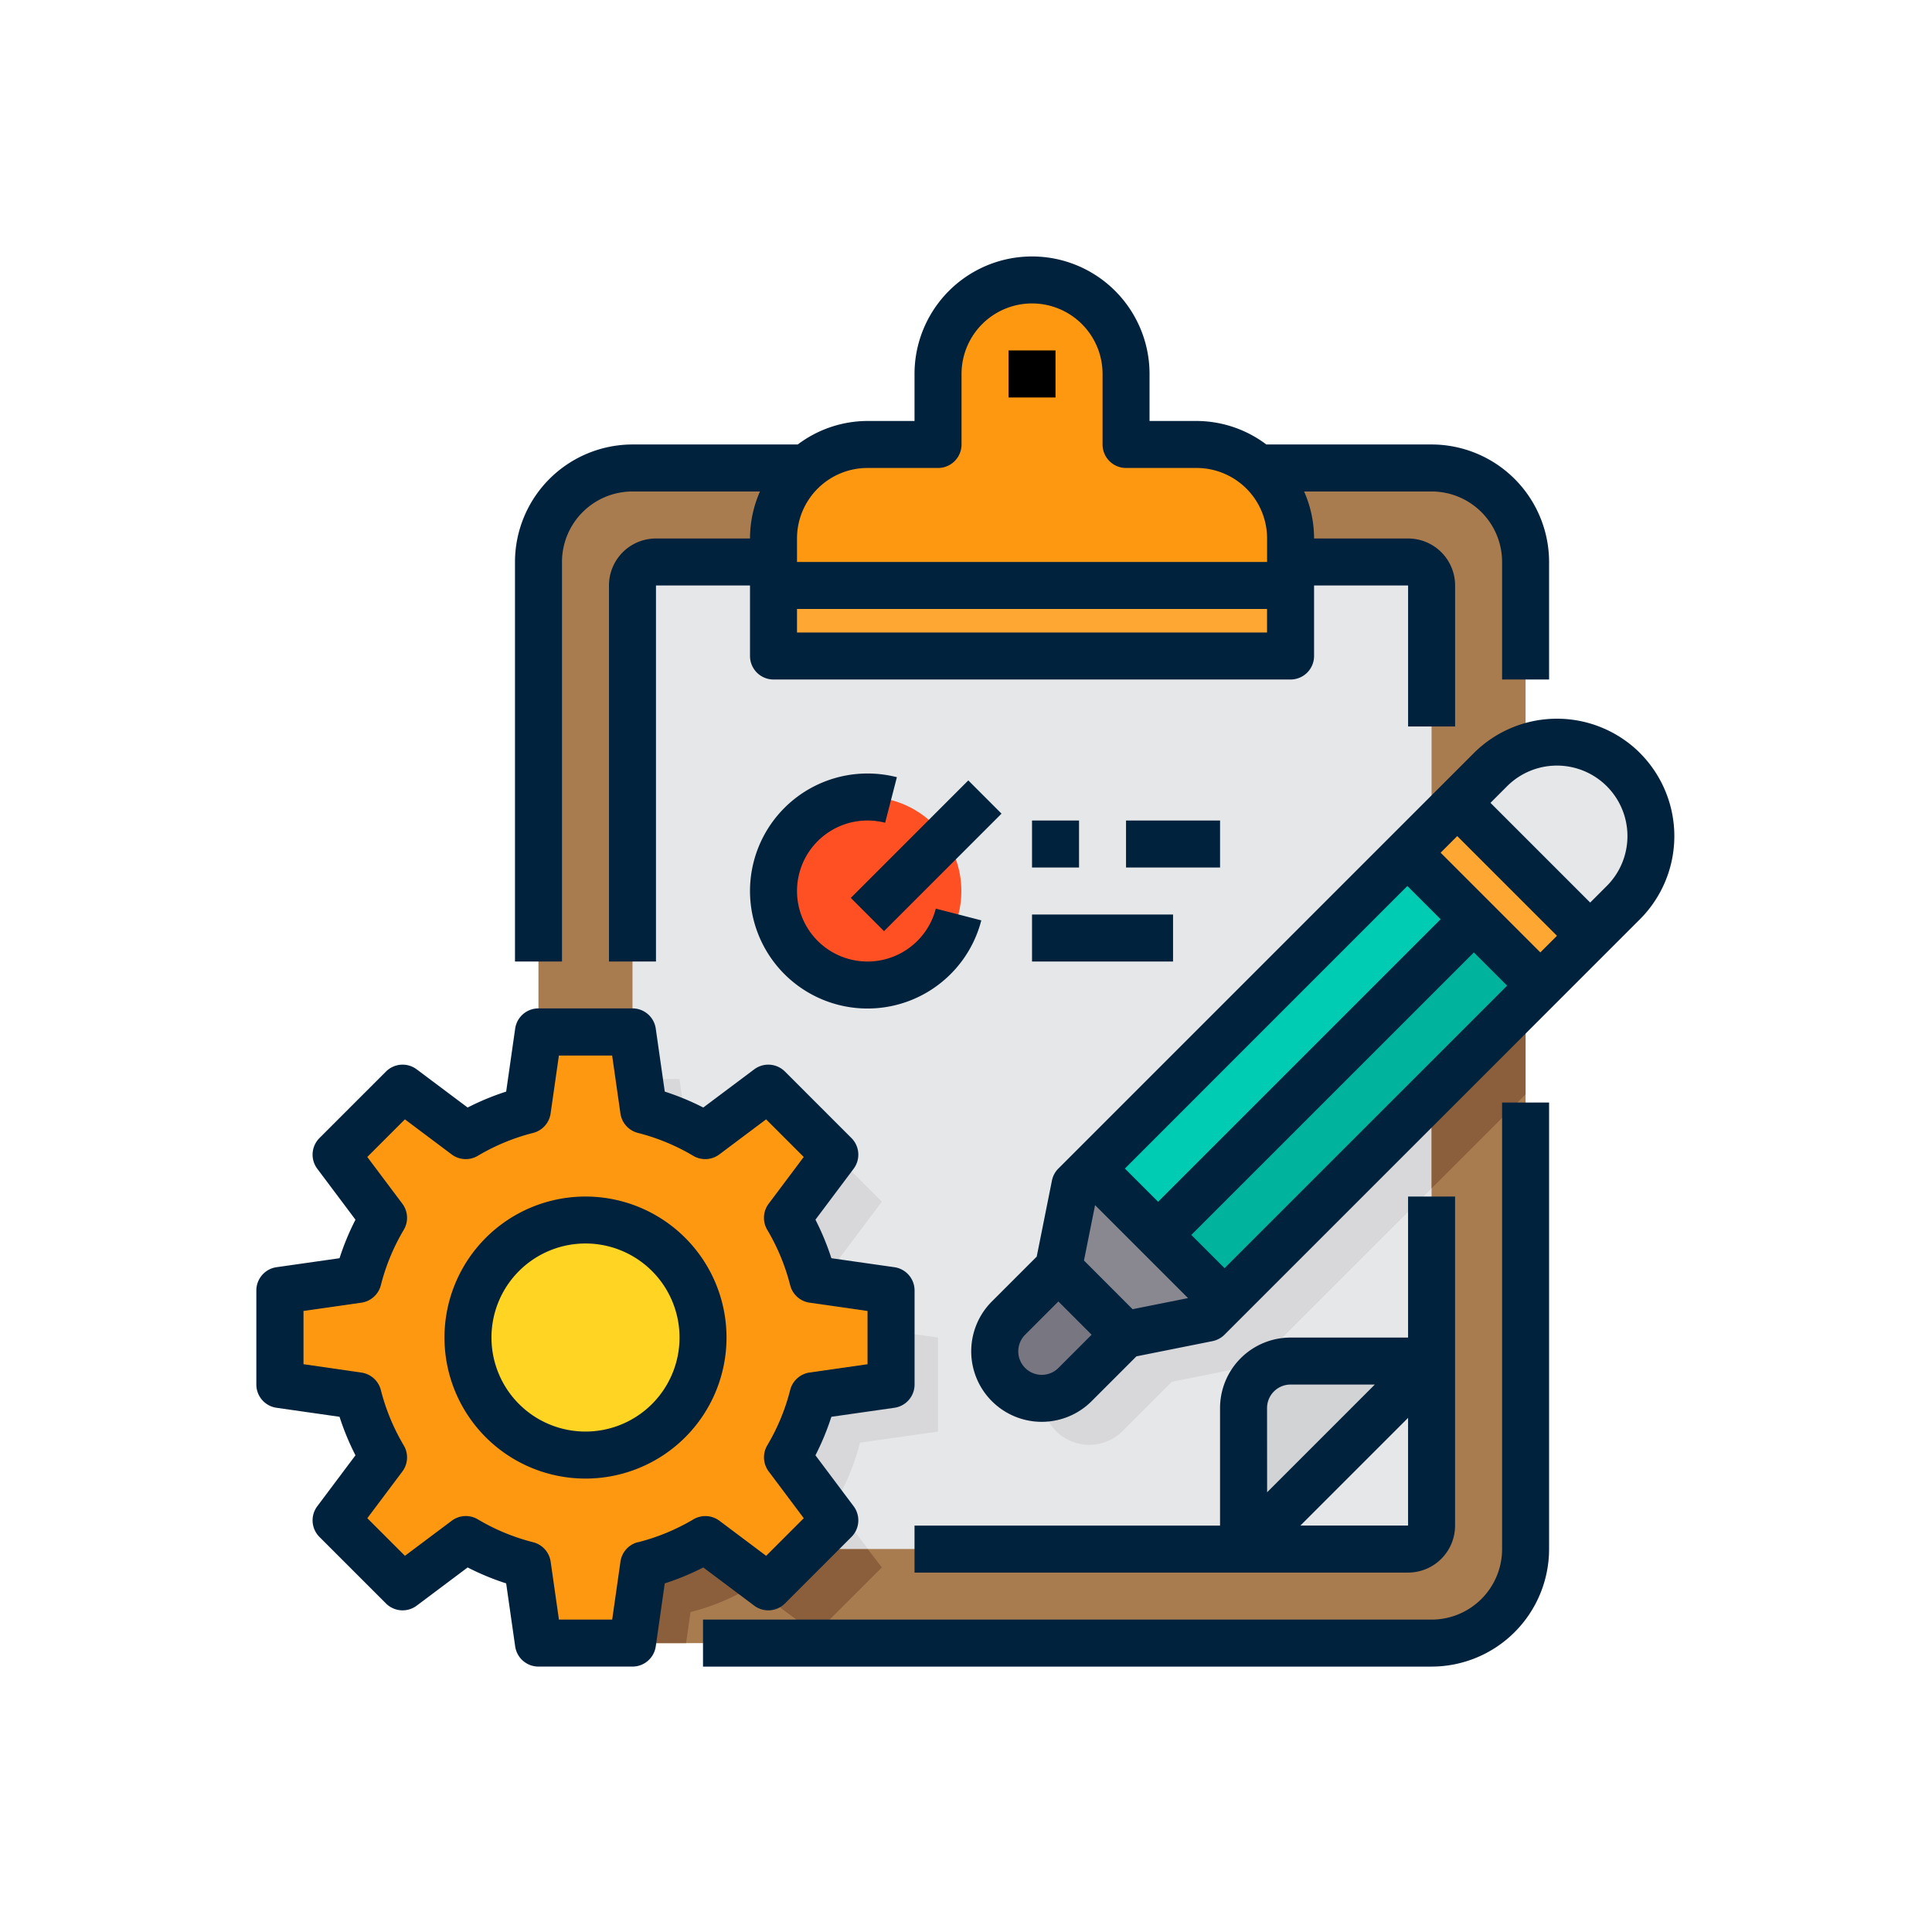 <svg xmlns="http://www.w3.org/2000/svg" width="113" height="113" viewBox="0 0 113 113">
  <g id="Grupo_17338" data-name="Grupo 17338" transform="translate(-378 -6173)">
    <g id="Clipboard-Management-Project-Setting-List" transform="translate(393 6188)">
      <path id="Trazado_27363" data-name="Trazado 27363" d="M589.083,1232.23v57.734a5.5,5.5,0,0,1-5.5,5.5H536.848a5.5,5.5,0,0,1-3.3-1.1,5.184,5.184,0,0,1-1-.976,5.534,5.534,0,0,1-1.2-3.423V1232.23a5.5,5.5,0,0,1,5.5-5.5h46.737A5.5,5.5,0,0,1,589.083,1232.23Z" transform="translate(-514.855 -1214.36)" fill="#a97c50"/>
      <path id="Trazado_27364" data-name="Trazado 27364" d="M587.223,1237.243V1282.6h-8.248a2.757,2.757,0,0,0-2.749,2.749v8.248H541.861a1.375,1.375,0,0,1-1.375-1.375v-54.984a1.375,1.375,0,0,1,1.375-1.375h43.987A1.375,1.375,0,0,1,587.223,1237.243Z" transform="translate(-518.492 -1217.998)" fill="#e6e7e8"/>
      <path id="Trazado_27365" data-name="Trazado 27365" d="M584.961,1289.018l-.976,4.866-2.914,2.915a2.751,2.751,0,0,0,3.888,3.892l0,0,2.914-2.914,4.866-.976.962-.976,9.361-9.361v-15.533Z" transform="translate(-534.334 -1231.958)" fill="#d8d7da"/>
      <path id="Trazado_27366" data-name="Trazado 27366" d="M623.641,1261.792l-5.5,5.5v15.536l5.5-5.5Z" transform="translate(-549.412 -1228.32)" fill="#8b5e3c"/>
      <path id="Trazado_27367" data-name="Trazado 27367" d="M553.792,1307.381a13.472,13.472,0,0,1-1.5,3.6l1.966,2.625h-12.4a1.374,1.374,0,0,1-1.375-1.375v-26.118h2.749l.646,4.564a13.463,13.463,0,0,1,3.6,1.5l3.7-2.777,3.89,3.89-2.777,3.7a13.467,13.467,0,0,1,1.5,3.6l4.564.646v5.5Z" transform="translate(-518.492 -1238.005)" fill="#d8d7da"/>
      <path id="Trazado_27368" data-name="Trazado 27368" d="M630.35,1254.986a5.476,5.476,0,0,0-3.877-1.622,5.253,5.253,0,0,0-1.842.33,5.383,5.383,0,0,0-2.048,1.292l-1.952,1.938,4,4,3.78,3.78,1.938-1.952a5.468,5.468,0,0,0,.034-7.733Z" transform="translate(-550.403 -1224.964)" fill="#e6e7e8"/>
      <path id="Trazado_27369" data-name="Trazado 27369" d="M622.7,1263.28l-4-4-1.5,1.5v.014l-1.416,1.4,1.416,1.416,2.474,2.474,3.024,3.024.866.866,2.914-2.914Z" transform="translate(-548.475 -1227.32)" fill="#ffa733"/>
      <path id="Trazado_27370" data-name="Trazado 27370" d="M610.867,1313.524l-11,11v-8.248a2.758,2.758,0,0,1,2.749-2.749Z" transform="translate(-542.136 -1248.917)" fill="#d1d3d4"/>
      <path id="Trazado_27371" data-name="Trazado 27371" d="M610.867,1313.524v9.622a1.374,1.374,0,0,1-1.375,1.375H599.87Z" transform="translate(-542.136 -1248.917)" fill="#e6e7e8"/>
      <path id="Trazado_27372" data-name="Trazado 27372" d="M583.307,1308.392l-2.914,2.914a2.751,2.751,0,0,1-3.89-3.89l2.914-2.915Z" transform="translate(-532.515 -1245.325)" fill="#787680"/>
      <path id="Trazado_27373" data-name="Trazado 27373" d="M591.591,1302.585l-.962.976-4.866.975-3.89-3.89.976-4.866.976-.962,3.877,3.89h.014Z" transform="translate(-534.971 -1241.47)" fill="#898890"/>
      <path id="Trazado_27374" data-name="Trazado 27374" d="M604.992,1265.537l-1.416-1.416L585.115,1282.6l3.877,3.891h.014l15.987-16,2.474-2.474Z" transform="translate(-536.262 -1229.247)" fill="#00ccb3"/>
      <path id="Trazado_27375" data-name="Trazado 27375" d="M613.064,1273.609l-3.024-3.024-2.474,2.474-15.987,16,3.876,3.876,12.11-12.11,5.5-5.5.866-.852Z" transform="translate(-538.835 -1231.821)" fill="#00b39d"/>
      <path id="Trazado_27376" data-name="Trazado 27376" d="M564.19,1261.073a5.5,5.5,0,1,1-4.508-2.365A5.5,5.5,0,0,1,564.19,1261.073Z" transform="translate(-523.942 -1227.092)" fill="#ff5023"/>
      <path id="Trazado_27377" data-name="Trazado 27377" d="M554.19,1238.152h30.241v4.124H554.19Z" transform="translate(-523.949 -1218.908)" fill="#ffa733"/>
      <path id="Trazado_27378" data-name="Trazado 27378" d="M582.562,1219.457a5.5,5.5,0,0,0-3.629-1.375h-4.124v-4.124a5.5,5.5,0,1,0-11,0v4.124h-4.124a5.511,5.511,0,0,0-5.5,5.5v2.749h30.241v-2.749A5.478,5.478,0,0,0,582.562,1219.457Z" transform="translate(-523.949 -1207.085)" fill="#ff9811"/>
      <path id="Trazado_27379" data-name="Trazado 27379" d="M551.433,1314.681l-1.677,1.677-2.214,2.213-2.941-2.213-.757-.563a11.153,11.153,0,0,1-1.058.563,13.009,13.009,0,0,1-2.543.935l-.261,1.815h-3.134a5.5,5.5,0,0,1-3.3-1.1l-.1-.715c-.3-.082-.618-.165-.907-.261a5.534,5.534,0,0,1-1.2-3.423v-22.186a12.324,12.324,0,0,1,2.1-.742l.646-4.564h2.749v26.118a1.374,1.374,0,0,0,1.375,1.375h12.4Z" transform="translate(-514.855 -1238.005)" fill="#8b5e3c"/>
      <path id="Trazado_27380" data-name="Trazado 27380" d="M537.4,1302.813a13.465,13.465,0,0,1-1.5,3.6l2.777,3.7L537,1311.789,534.79,1314l-2.941-2.213-.756-.563a11.232,11.232,0,0,1-1.058.563,13.035,13.035,0,0,1-2.543.935l-.646,4.564h-5.5l-.646-4.564a13.478,13.478,0,0,1-3.6-1.5L513.4,1314l-3.89-3.89,2.776-3.7a13.485,13.485,0,0,1-1.5-3.6l-4.564-.646v-5.5l4.564-.646a13.477,13.477,0,0,1,1.5-3.6l-2.776-3.7,3.89-3.89,3.7,2.777a13.479,13.479,0,0,1,3.6-1.5l.646-4.564h5.5l.646,4.564a13.462,13.462,0,0,1,3.6,1.5l3.7-2.777,3.89,3.89-2.777,3.7a13.457,13.457,0,0,1,1.5,3.6l4.564.646v5.5Z" transform="translate(-504.851 -1236.186)" fill="#ff9811"/>
      <path id="Trazado_27381" data-name="Trazado 27381" d="M534.119,1300.384a6.987,6.987,0,0,0-5.5,0,6.888,6.888,0,0,0,0,12.619,6.989,6.989,0,0,0,5.5,0,6.888,6.888,0,0,0,0-12.619Z" transform="translate(-512.125 -1243.461)" fill="#ffd422"/>
      <path id="Trazado_27382" data-name="Trazado 27382" d="M594.075,1314.518a4.124,4.124,0,0,1-4.124,4.124H547.338v2.749h42.613a6.881,6.881,0,0,0,6.873-6.873V1288.4h-2.749Z" transform="translate(-521.22 -1238.914)" fill="#00223d"/>
      <path id="Trazado_27383" data-name="Trazado 27383" d="M531.815,1224.046a4.124,4.124,0,0,1,4.124-4.124h7.456a6.8,6.8,0,0,0-.583,2.749h-5.5a2.749,2.749,0,0,0-2.749,2.749v21.994h2.749v-21.994h5.5v4.124a1.375,1.375,0,0,0,1.375,1.375h30.241a1.375,1.375,0,0,0,1.375-1.375v-4.124h5.5v8.248h2.749v-8.248a2.749,2.749,0,0,0-2.749-2.749h-5.5a6.8,6.8,0,0,0-.583-2.749h7.456a4.124,4.124,0,0,1,4.124,4.124v6.873h2.749v-6.873a6.881,6.881,0,0,0-6.873-6.873h-9.665a6.81,6.81,0,0,0-4.081-1.375H566.18v-2.749a6.873,6.873,0,0,0-13.746,0v2.749h-2.749a6.809,6.809,0,0,0-4.081,1.375h-9.665a6.881,6.881,0,0,0-6.873,6.873v23.368h2.749Zm13.746-1.375a4.124,4.124,0,0,1,4.124-4.124h4.124a1.374,1.374,0,0,0,1.375-1.375v-4.124a4.124,4.124,0,0,1,8.248,0v4.124a1.374,1.374,0,0,0,1.375,1.375h4.124a4.124,4.124,0,0,1,4.124,4.124v1.375H545.561Zm0,4.124h27.492v1.375H545.561Z" transform="translate(-513.945 -1206.176)" fill="#00223d"/>
      <path id="Trazado_27384" data-name="Trazado 27384" d="M567.894,1319.53h28.867a2.749,2.749,0,0,0,2.749-2.749v-19.244h-2.749v8.248h-6.873a4.124,4.124,0,0,0-4.124,4.124v6.873h-17.87Zm28.867-2.749h-6.3l6.3-6.3Zm-8.248-6.873a1.375,1.375,0,0,1,1.375-1.375h4.929l-6.3,6.3Z" transform="translate(-529.405 -1242.552)" fill="#00223d"/>
      <path id="Trazado_27385" data-name="Trazado 27385" d="M577.03,1215.312h2.749v2.749H577.03Z" transform="translate(-533.043 -1209.814)"/>
      <path id="Trazado_27386" data-name="Trazado 27386" d="M612.524,1253.108a6.881,6.881,0,0,0-9.72,0l-24.3,24.3a1.372,1.372,0,0,0-.377.7l-.891,4.452-2.622,2.622a4.124,4.124,0,0,0,5.832,5.833l2.622-2.622,4.452-.891a1.377,1.377,0,0,0,.7-.376l24.3-24.3a6.881,6.881,0,0,0,0-9.719Zm-13.609,7.775,1.945,1.944-16.524,16.525-1.943-1.943Zm-20.41,28.189a1.375,1.375,0,1,1-1.945-1.945l1.943-1.944,1.945,1.945Zm4.338-3.437L580,1282.788l.649-3.24,5.438,5.438Zm5.38-2.4-1.943-1.943,16.525-16.524,1.945,1.943Zm18.469-18.468-5.832-5.832.972-.972,5.833,5.832Zm3.887-3.887-.971.972-5.832-5.832.971-.972a4.124,4.124,0,0,1,5.832,5.833Z" transform="translate(-531.6 -1224.062)" fill="#00223d"/>
      <path id="Trazado_27387" data-name="Trazado 27387" d="M533.053,1314.188a1.376,1.376,0,0,0,1.8-.128l3.887-3.887a1.375,1.375,0,0,0,.128-1.8l-2.232-2.977a15.146,15.146,0,0,0,.932-2.253l3.686-.527a1.374,1.374,0,0,0,1.18-1.361v-5.5a1.375,1.375,0,0,0-1.18-1.361l-3.686-.526a15.177,15.177,0,0,0-.932-2.253l2.232-2.977a1.375,1.375,0,0,0-.128-1.8l-3.887-3.887a1.376,1.376,0,0,0-1.8-.128l-2.977,2.232a15.1,15.1,0,0,0-2.253-.932l-.527-3.687a1.374,1.374,0,0,0-1.361-1.179h-5.5a1.374,1.374,0,0,0-1.361,1.179l-.527,3.687a15.055,15.055,0,0,0-2.253.932l-2.978-2.232a1.375,1.375,0,0,0-1.8.128l-3.887,3.887a1.375,1.375,0,0,0-.128,1.8l2.232,2.977a15.041,15.041,0,0,0-.932,2.253l-3.686.526a1.375,1.375,0,0,0-1.18,1.361v5.5a1.374,1.374,0,0,0,1.18,1.361l3.686.527a15.011,15.011,0,0,0,.932,2.253l-2.232,2.977a1.374,1.374,0,0,0,.128,1.8l3.887,3.887a1.375,1.375,0,0,0,1.8.128l2.978-2.233a14.982,14.982,0,0,0,2.253.932l.527,3.687a1.375,1.375,0,0,0,1.361,1.179h5.5a1.375,1.375,0,0,0,1.361-1.179l.527-3.687a15.031,15.031,0,0,0,2.253-.932Zm-6.8-3.712a1.373,1.373,0,0,0-1.021,1.138l-.484,3.39h-3.115l-.484-3.385a1.373,1.373,0,0,0-1.021-1.138,12.222,12.222,0,0,1-3.239-1.34,1.373,1.373,0,0,0-1.527.083l-2.736,2.05-2.2-2.2,2.049-2.73a1.373,1.373,0,0,0,.082-1.527,12.249,12.249,0,0,1-1.34-3.239,1.377,1.377,0,0,0-1.139-1.021l-3.385-.49v-3.115l3.385-.483a1.376,1.376,0,0,0,1.139-1.022,12.252,12.252,0,0,1,1.34-3.239,1.373,1.373,0,0,0-.082-1.527l-2.051-2.735,2.2-2.2,2.735,2.051a1.375,1.375,0,0,0,1.527.083,12.227,12.227,0,0,1,3.239-1.34,1.375,1.375,0,0,0,1.021-1.138l.485-3.387h3.115l.484,3.386a1.374,1.374,0,0,0,1.021,1.138,12.235,12.235,0,0,1,3.238,1.34,1.375,1.375,0,0,0,1.527-.082l2.735-2.051,2.2,2.2-2.051,2.736a1.375,1.375,0,0,0-.082,1.527,12.232,12.232,0,0,1,1.34,3.239,1.374,1.374,0,0,0,1.138,1.021l3.387.485v3.115l-3.386.484a1.376,1.376,0,0,0-1.138,1.021,12.223,12.223,0,0,1-1.34,3.239,1.376,1.376,0,0,0,.083,1.527l2.051,2.735-2.2,2.2-2.73-2.049a1.374,1.374,0,0,0-1.527-.083,12.225,12.225,0,0,1-3.245,1.34Z" transform="translate(-503.942 -1235.277)" fill="#00223d"/>
      <path id="Trazado_27388" data-name="Trazado 27388" d="M530.462,1297.536a8.248,8.248,0,1,0,8.248,8.248A8.248,8.248,0,0,0,530.462,1297.536Zm0,13.746a5.5,5.5,0,1,1,5.5-5.5A5.5,5.5,0,0,1,530.462,1311.282Z" transform="translate(-511.217 -1242.552)" fill="#00223d"/>
      <path id="Trazado_27389" data-name="Trazado 27389" d="M558.779,1259.173a4.149,4.149,0,0,1,1.032.131l.687-2.664a6.964,6.964,0,0,0-1.719-.216,6.873,6.873,0,1,0,6.656,8.59l-2.661-.687a4.124,4.124,0,1,1-3.994-5.154Z" transform="translate(-523.04 -1226.183)" fill="#00223d"/>
      <path id="Trazado_27390" data-name="Trazado 27390" d="M561.7,1263.967l6.872-6.872,1.943,1.944-6.872,6.872Z" transform="translate(-526.938 -1226.45)" fill="#00223d"/>
      <path id="Trazado_27391" data-name="Trazado 27391" d="M579.314,1260.992h2.749v2.749h-2.749Z" transform="translate(-533.952 -1228.001)" fill="#00223d"/>
      <path id="Trazado_27392" data-name="Trazado 27392" d="M588.45,1260.992h5.5v2.749h-5.5Z" transform="translate(-537.59 -1228.001)" fill="#00223d"/>
      <path id="Trazado_27393" data-name="Trazado 27393" d="M579.314,1270.128h8.248v2.749h-8.248Z" transform="translate(-533.952 -1231.639)" fill="#00223d"/>
    </g>
    <g id="Grupo_17334" data-name="Grupo 17334" transform="translate(0 761)">
      <rect id="Rectángulo_4354" data-name="Rectángulo 4354" width="113" height="113" transform="translate(378 5412)" fill="none"/>
    </g>
  </g>
</svg>
